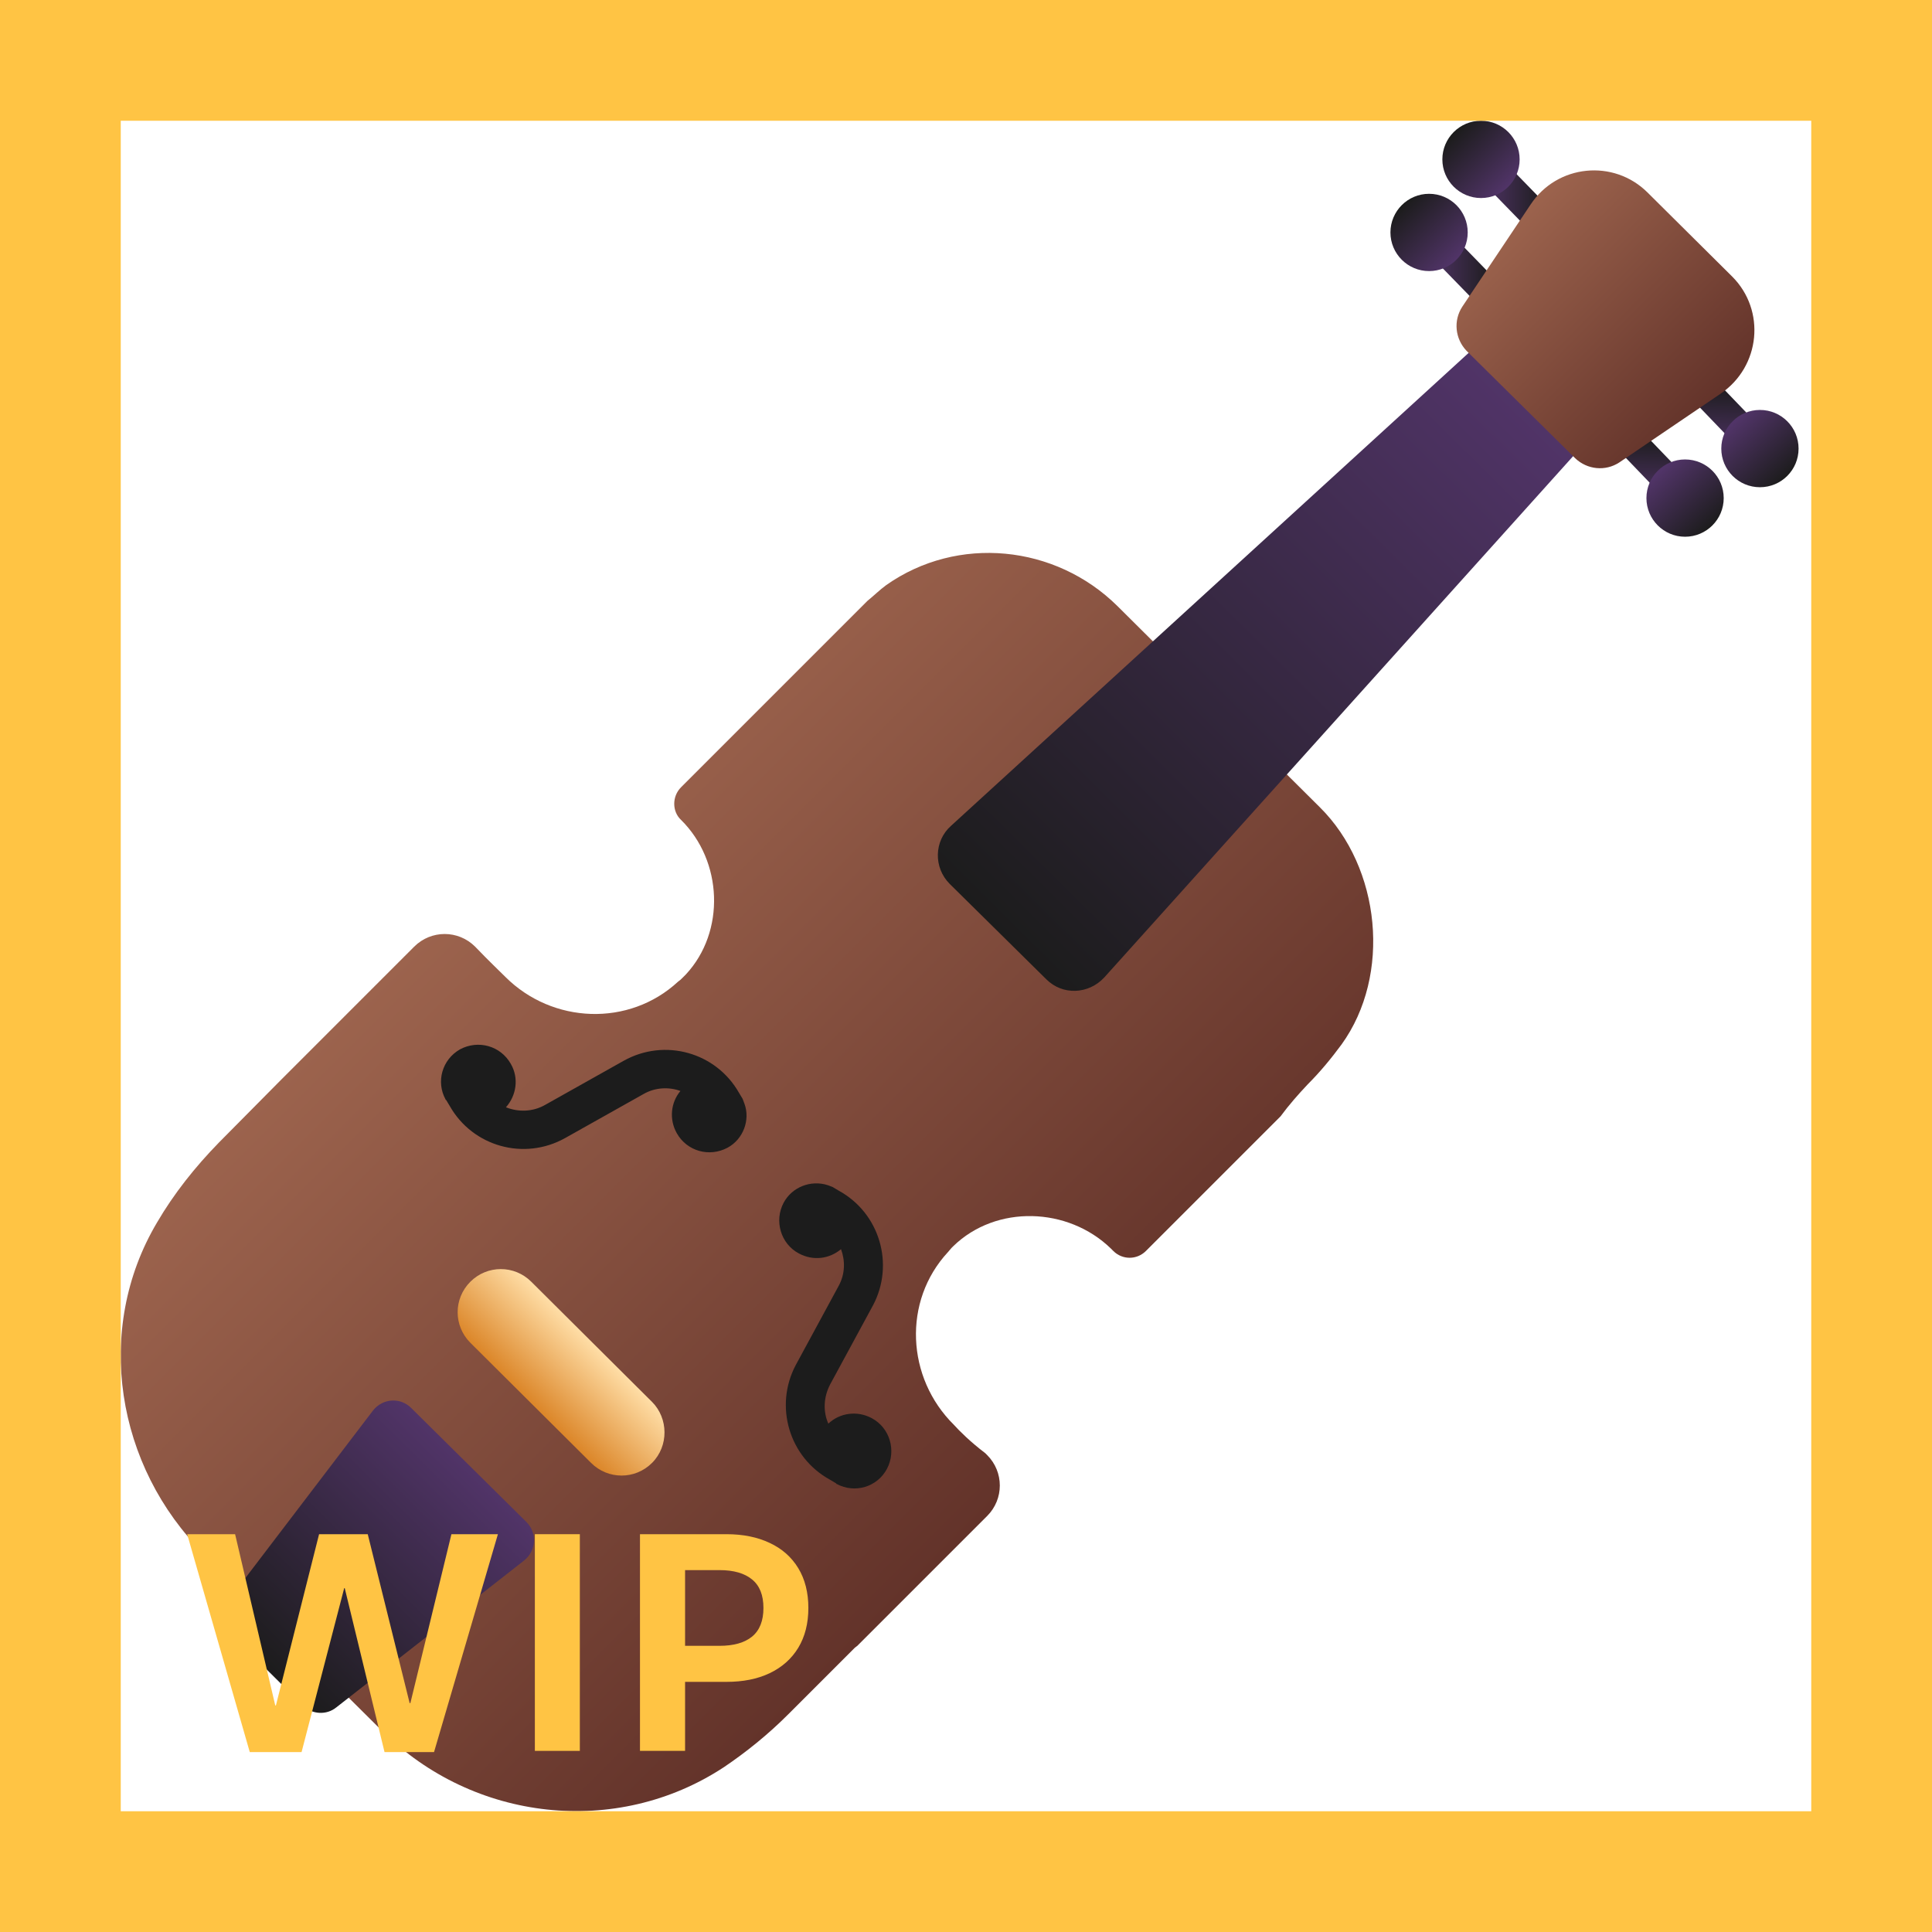 <svg width="32" height="32" viewBox="0 0 32 32" fill="none" xmlns="http://www.w3.org/2000/svg">
<path d="M15.8 23.6C15.01 22.82 14.95 21.55 15.7 20.74C15.72 20.72 15.74 20.69 15.76 20.67C15.77 20.66 15.78 20.65 15.79 20.64C16.5 19.95 17.69 19.99 18.4 20.68L18.44 20.72C18.59 20.87 18.83 20.87 18.98 20.72L21.21 18.49C21.35 18.3 21.5 18.13 21.66 17.96C21.87 17.75 22.05 17.53 22.22 17.3C23.05 16.15 22.87 14.37 21.86 13.37L18.51 10.04C17.48 9.02 15.86 8.86 14.68 9.69C14.57 9.77 14.47 9.87 14.37 9.95L11.28 13.04C11.13 13.19 11.13 13.44 11.28 13.58C11.97 14.26 12.02 15.43 11.36 16.14C11.34 16.16 11.32 16.18 11.3 16.2C11.28 16.22 11.26 16.24 11.23 16.26C10.42 17.01 9.15 16.96 8.37 16.18C8.28 16.09 8.09 15.91 7.87 15.68C7.59 15.4 7.14 15.4 6.86 15.68L4.67 17.87C4.67 17.87 4.67 17.87 4.66 17.88L3.63 18.92C3.23 19.33 2.88 19.77 2.6 20.25C1.55 22.02 1.92 24.29 3.38 25.74L6.33 28.67C7.84 30.17 10.21 30.44 11.99 29.27C12.36 29.02 12.72 28.73 13.05 28.4L13.28 28.17L14.16 27.29C14.17 27.28 14.19 27.27 14.2 27.26L16.35 25.11C16.63 24.83 16.63 24.38 16.35 24.1C16.34 24.09 16.33 24.08 16.32 24.07C16.07 23.88 15.89 23.7 15.8 23.6Z" fill="url(#paint0_linear_18_18800)"/>
<path d="M27.75 8.08L27.02 7.32" stroke="url(#paint1_linear_18_18800)" stroke-width="0.497" stroke-miterlimit="10"/>
<path d="M27.91 8.89C28.264 8.89 28.55 8.603 28.55 8.25C28.55 7.897 28.264 7.61 27.91 7.61C27.557 7.61 27.27 7.897 27.27 8.25C27.27 8.603 27.557 8.89 27.91 8.89Z" fill="url(#paint2_linear_18_18800)"/>
<path d="M28.99 7.26L28.26 6.5" stroke="url(#paint3_linear_18_18800)" stroke-width="0.497" stroke-miterlimit="10"/>
<path d="M29.15 8.07C29.504 8.07 29.79 7.784 29.79 7.43C29.79 7.077 29.504 6.79 29.15 6.79C28.797 6.79 28.51 7.077 28.51 7.43C28.51 7.784 28.797 8.07 29.15 8.07Z" fill="url(#paint4_linear_18_18800)"/>
<path d="M23.83 4.02L24.56 4.77" stroke="url(#paint5_linear_18_18800)" stroke-width="0.497" stroke-miterlimit="10"/>
<path d="M23.67 4.49C24.024 4.49 24.31 4.203 24.31 3.85C24.31 3.497 24.024 3.21 23.67 3.21C23.317 3.21 23.03 3.497 23.03 3.85C23.03 4.203 23.317 4.49 23.67 4.49Z" fill="url(#paint6_linear_18_18800)"/>
<path d="M24.7 2.81L25.43 3.56" stroke="url(#paint7_linear_18_18800)" stroke-width="0.497" stroke-miterlimit="10"/>
<path d="M24.53 3.28C24.884 3.28 25.17 2.993 25.17 2.64C25.17 2.287 24.884 2 24.53 2C24.177 2 23.89 2.287 23.89 2.64C23.89 2.993 24.177 3.28 24.53 3.28Z" fill="url(#paint8_linear_18_18800)"/>
<path d="M26.16 7.44L24.44 5.74L15.75 13.68C15.47 13.93 15.46 14.37 15.73 14.64L17.33 16.22C17.6 16.49 18.03 16.47 18.29 16.19L26.16 7.44Z" fill="url(#paint9_linear_18_18800)"/>
<path d="M8.72 25.21L6.81 23.32C6.63 23.14 6.34 23.16 6.18 23.36L3.78 26.51C3.65 26.68 3.67 26.91 3.82 27.06L5.02 28.25C5.17 28.4 5.41 28.41 5.57 28.28L8.69 25.84C8.88 25.68 8.9 25.39 8.72 25.21Z" fill="url(#paint10_linear_18_18800)"/>
<path d="M28.69 4.58L27.29 3.19C26.73 2.63 25.79 2.72 25.35 3.39L24.22 5.08C24.07 5.31 24.1 5.61 24.29 5.81L26.09 7.59C26.29 7.78 26.59 7.81 26.82 7.66L28.5 6.52C29.16 6.07 29.25 5.14 28.69 4.58Z" fill="url(#paint11_linear_18_18800)"/>
<path d="M10.8 23.22L8.8 21.23C8.52 20.95 8.07 20.95 7.79 21.23C7.51 21.51 7.51 21.96 7.79 22.24L9.79 24.23C10.07 24.51 10.52 24.51 10.8 24.23C11.08 23.95 11.07 23.49 10.8 23.22Z" fill="url(#paint12_linear_18_18800)"/>
<path d="M12.33 18.28C12.32 18.25 12.31 18.23 12.3 18.2L12.24 18.1C11.86 17.43 11.01 17.19 10.33 17.57L9.03 18.3C8.82 18.42 8.58 18.42 8.38 18.34C8.55 18.15 8.6 17.86 8.46 17.62C8.29 17.32 7.92 17.22 7.62 17.38C7.32 17.55 7.22 17.92 7.38 18.21C7.38 18.21 7.38 18.22 7.39 18.22L7.45 18.32C7.83 18.99 8.68 19.23 9.36 18.85L10.66 18.12C10.85 18.01 11.08 18 11.27 18.07C11.11 18.26 11.08 18.54 11.21 18.77C11.38 19.07 11.75 19.17 12.05 19.01C12.31 18.87 12.43 18.55 12.33 18.28Z" fill="#1C1C1C"/>
<path d="M13.71 19.63C13.74 19.64 13.76 19.65 13.79 19.66L13.89 19.72C14.57 20.09 14.82 20.94 14.46 21.62L13.75 22.93C13.64 23.14 13.63 23.38 13.72 23.58C13.91 23.4 14.2 23.36 14.44 23.49C14.74 23.65 14.85 24.03 14.69 24.33C14.53 24.63 14.16 24.74 13.86 24.58C13.86 24.58 13.85 24.58 13.85 24.57L13.75 24.51C13.07 24.14 12.82 23.29 13.18 22.61L13.89 21.3C14 21.1 14 20.88 13.93 20.69C13.74 20.85 13.47 20.89 13.23 20.76C12.93 20.6 12.82 20.22 12.98 19.92C13.12 19.66 13.43 19.54 13.71 19.63Z" fill="#1C1C1C"/>
<path d="M4.995 29.02H4.137L3.1 25.411H3.894L4.559 28.247H4.57L5.285 25.411H6.091L6.785 28.209H6.797L7.477 25.411H8.247L7.189 29.02H6.369L5.71 26.305H5.701L4.995 29.02Z" fill="#FFC444"/>
<path d="M9.604 29H8.859V25.411H9.604V29Z" fill="#FFC444"/>
<path d="M10.6 29V25.411H12.032C12.306 25.411 12.544 25.459 12.747 25.555C12.952 25.65 13.11 25.79 13.222 25.974C13.333 26.157 13.389 26.377 13.389 26.633C13.389 26.889 13.333 27.108 13.222 27.292C13.11 27.476 12.952 27.616 12.747 27.714C12.544 27.81 12.306 27.857 12.032 27.857H11.347V29H10.6ZM11.918 27.26C12.152 27.26 12.332 27.209 12.457 27.107C12.582 27.004 12.645 26.846 12.645 26.633C12.645 26.42 12.582 26.263 12.457 26.161C12.332 26.058 12.152 26.006 11.918 26.006H11.347V27.26H11.918Z" fill="#FFC444"/>
<path d="M0 0V-2H-2V0H0ZM32 0H34V-2H32V0ZM32 32V34H34V32H32ZM0 32H-2V34H0V32ZM0 2H32V-2H0V2ZM30 0V32H34V0H30ZM32 30H0V34H32V30ZM2 32V0H-2V32H2Z" fill="#FFC444"/>
<defs>
<linearGradient id="paint0_linear_18_18800" x1="7.782" y1="14.756" x2="17.239" y2="24.213" gradientUnits="userSpaceOnUse">
<stop stop-color="#9C634D"/>
<stop offset="1" stop-color="#63332A"/>
</linearGradient>
<linearGradient id="paint1_linear_18_18800" x1="27.348" y1="8.313" x2="27.38" y2="7.222" gradientUnits="userSpaceOnUse">
<stop offset="0.006" stop-color="#513468"/>
<stop offset="1" stop-color="#1C1C1C"/>
</linearGradient>
<linearGradient id="paint2_linear_18_18800" x1="27.388" y1="7.89" x2="28.253" y2="8.826" gradientUnits="userSpaceOnUse">
<stop offset="0.006" stop-color="#513468"/>
<stop offset="1" stop-color="#1C1C1C"/>
</linearGradient>
<linearGradient id="paint3_linear_18_18800" x1="28.589" y1="7.49" x2="28.62" y2="6.399" gradientUnits="userSpaceOnUse">
<stop offset="0.006" stop-color="#513468"/>
<stop offset="1" stop-color="#1C1C1C"/>
</linearGradient>
<linearGradient id="paint4_linear_18_18800" x1="28.629" y1="7.067" x2="29.494" y2="8.003" gradientUnits="userSpaceOnUse">
<stop offset="0.006" stop-color="#513468"/>
<stop offset="1" stop-color="#1C1C1C"/>
</linearGradient>
<linearGradient id="paint5_linear_18_18800" x1="23.65" y1="4.391" x2="24.742" y2="4.399" gradientUnits="userSpaceOnUse">
<stop offset="0.006" stop-color="#513468"/>
<stop offset="1" stop-color="#1C1C1C"/>
</linearGradient>
<linearGradient id="paint6_linear_18_18800" x1="24.118" y1="4.317" x2="23.214" y2="3.419" gradientUnits="userSpaceOnUse">
<stop offset="0.006" stop-color="#513468"/>
<stop offset="1" stop-color="#1C1C1C"/>
</linearGradient>
<linearGradient id="paint7_linear_18_18800" x1="24.518" y1="3.181" x2="25.609" y2="3.188" gradientUnits="userSpaceOnUse">
<stop offset="0.006" stop-color="#513468"/>
<stop offset="1" stop-color="#1C1C1C"/>
</linearGradient>
<linearGradient id="paint8_linear_18_18800" x1="24.986" y1="3.106" x2="24.081" y2="2.209" gradientUnits="userSpaceOnUse">
<stop offset="0.006" stop-color="#513468"/>
<stop offset="1" stop-color="#1C1C1C"/>
</linearGradient>
<linearGradient id="paint9_linear_18_18800" x1="25.314" y1="6.59" x2="16.544" y2="15.429" gradientUnits="userSpaceOnUse">
<stop offset="0.006" stop-color="#513468"/>
<stop offset="1" stop-color="#1C1C1C"/>
</linearGradient>
<linearGradient id="paint10_linear_18_18800" x1="7.779" y1="24.264" x2="4.421" y2="27.648" gradientUnits="userSpaceOnUse">
<stop offset="0.006" stop-color="#513468"/>
<stop offset="1" stop-color="#1C1C1C"/>
</linearGradient>
<linearGradient id="paint11_linear_18_18800" x1="25.008" y1="3.707" x2="28.198" y2="6.873" gradientUnits="userSpaceOnUse">
<stop stop-color="#9C634D"/>
<stop offset="1" stop-color="#63332A"/>
</linearGradient>
<linearGradient id="paint12_linear_18_18800" x1="9.805" y1="22.221" x2="8.801" y2="23.233" gradientUnits="userSpaceOnUse">
<stop stop-color="#FFDEA7"/>
<stop offset="0.994" stop-color="#DC872A"/>
</linearGradient>
</defs>
</svg>
